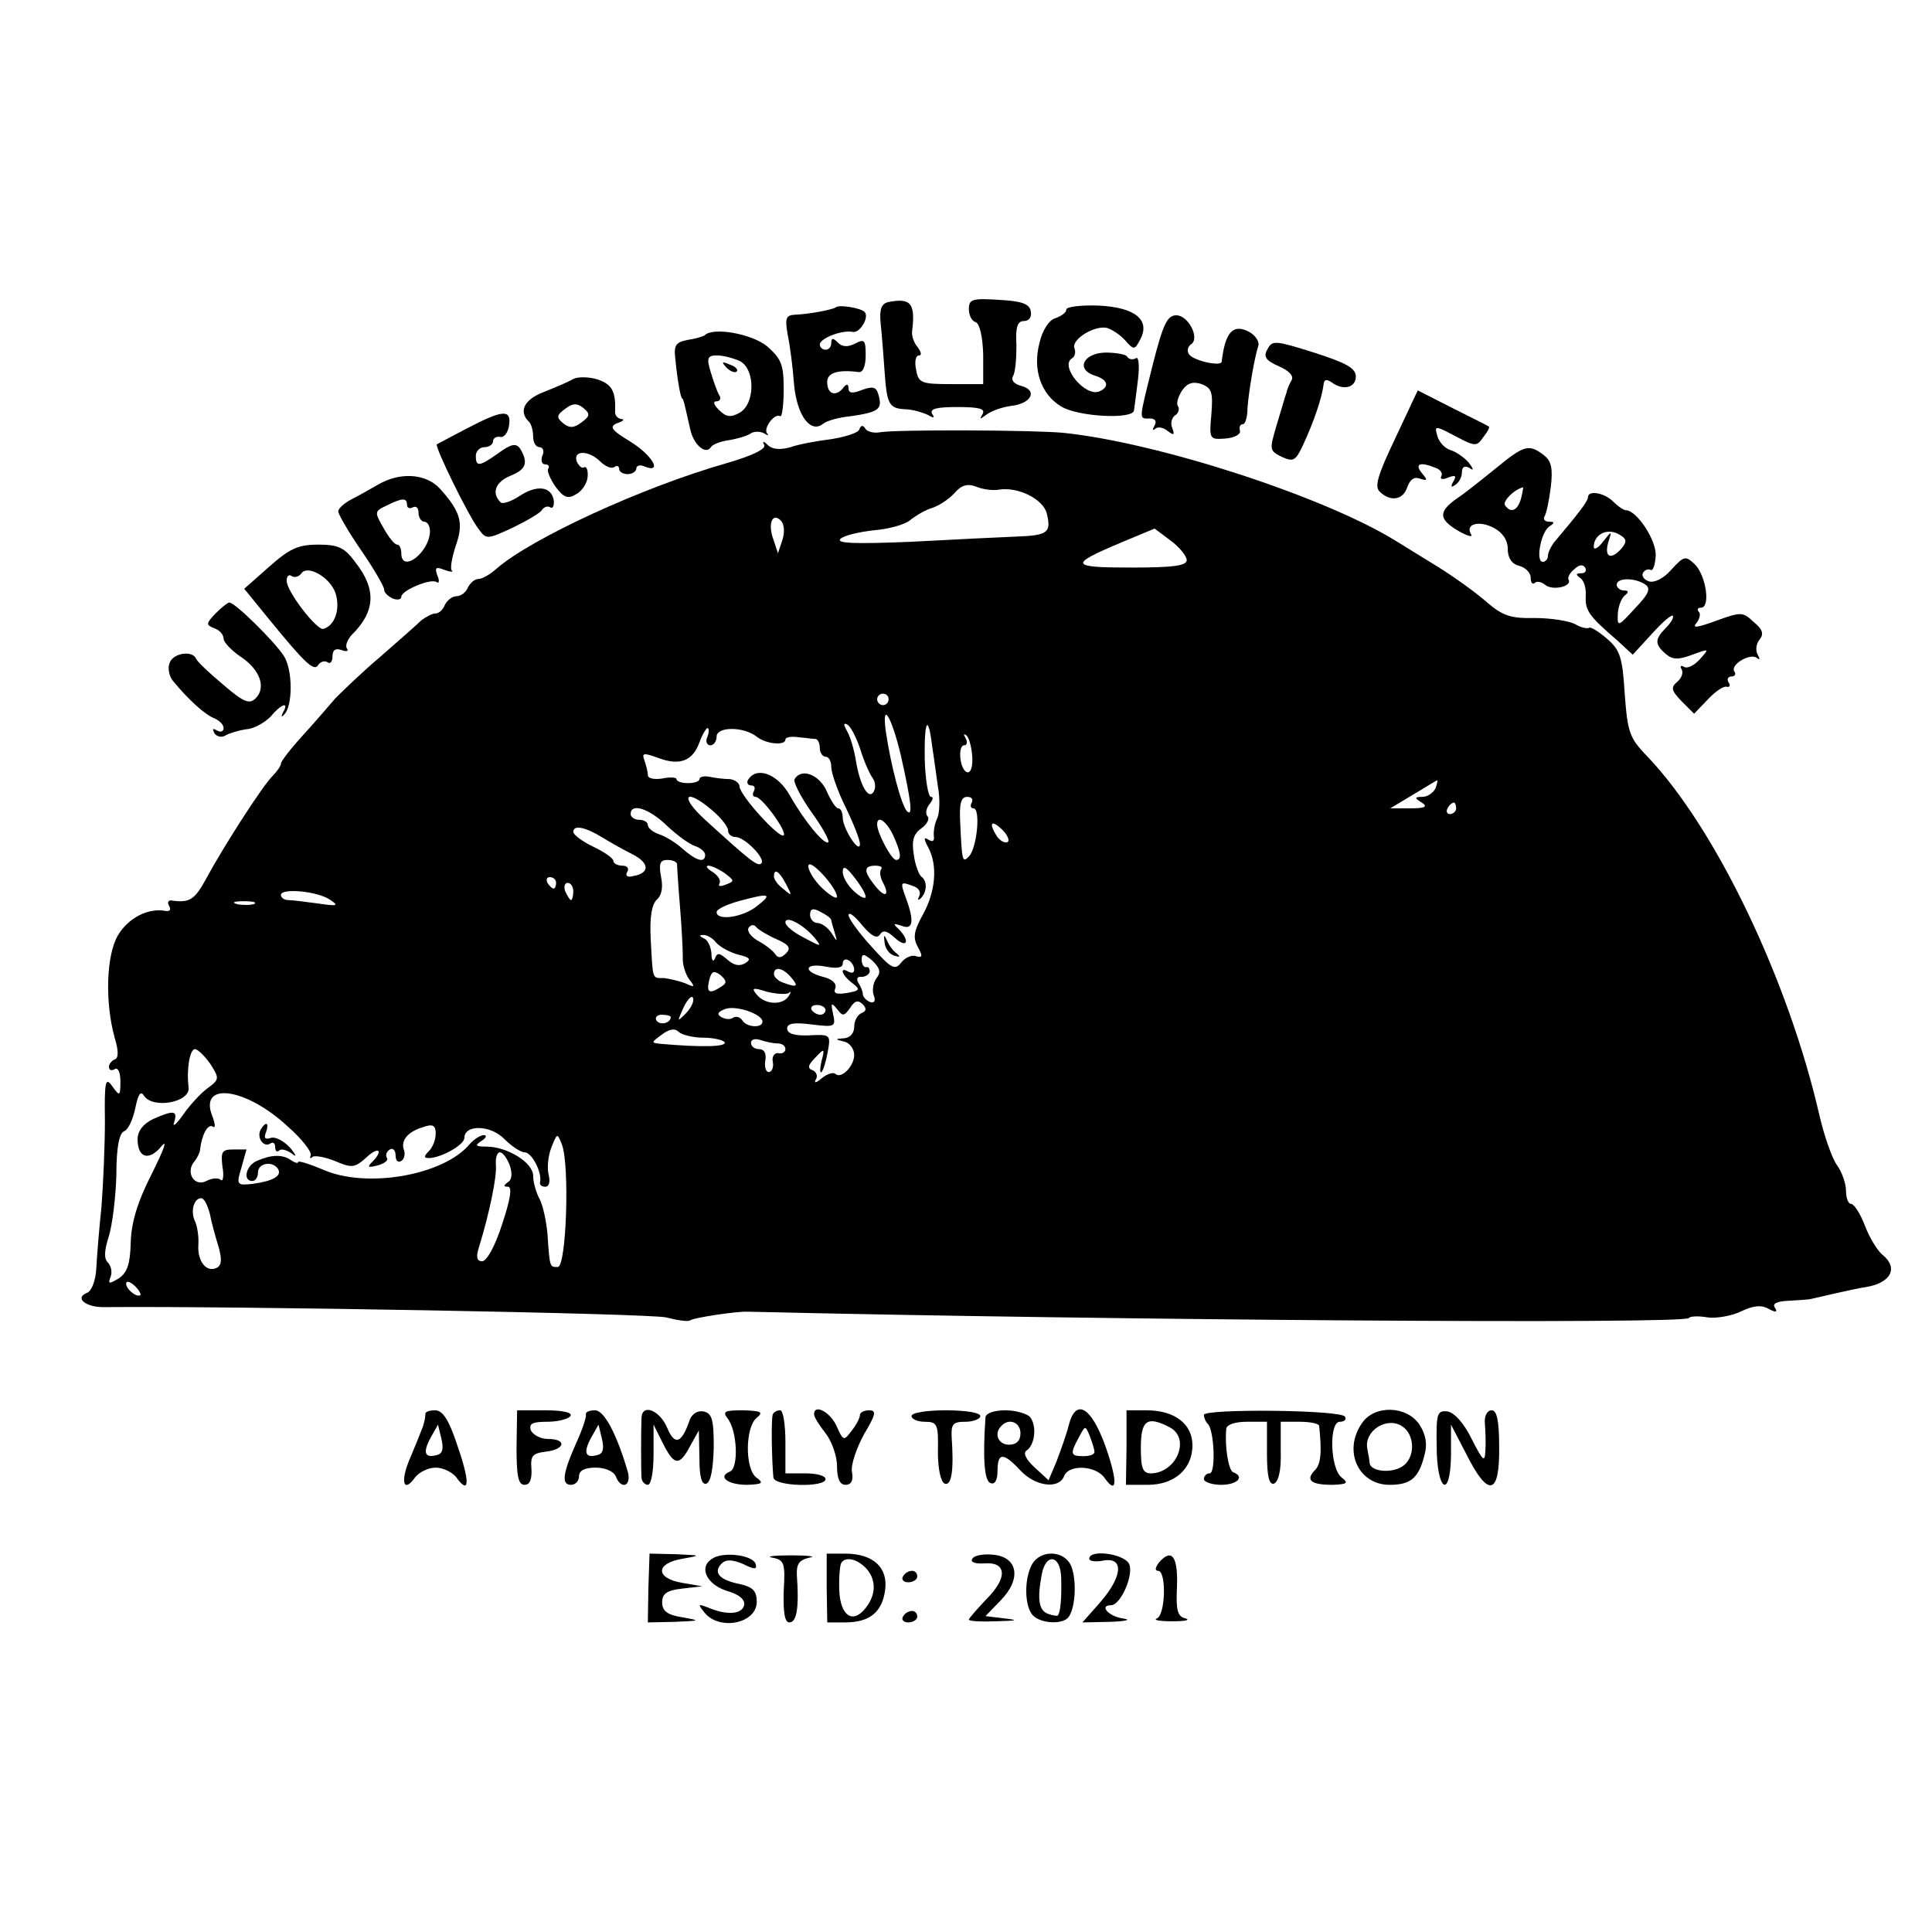 <?xml version="1.0" standalone="no"?>
<!DOCTYPE svg PUBLIC "-//W3C//DTD SVG 20010904//EN"
 "http://www.w3.org/TR/2001/REC-SVG-20010904/DTD/svg10.dtd">
<svg version="1.0" xmlns="http://www.w3.org/2000/svg"
 width="337pt" height="337pt" viewBox="0 0 337 337"
 preserveAspectRatio="xMidYMid meet">
<g transform="translate(0,337) scale(0.1,-0.1)"
fill="#000000" stroke="none">
<path d="M1549 2843 c-12 -3 -15 -13 -13 -36 2 -18 5 -56 7 -85 4 -59 8 -65
39 -66 13 -1 29 -6 37 -10 10 -6 12 -5 7 2 -5 9 8 12 44 12 38 0 49 -3 44 -12
-6 -10 -5 -10 7 -1 8 6 27 13 43 15 35 4 47 27 17 35 -12 3 -18 10 -14 17 4 6
6 30 6 53 -2 33 2 43 13 43 9 0 14 7 12 17 -2 13 -16 18 -56 20 -46 3 -52 1
-52 -16 0 -11 5 -21 12 -23 7 -3 12 -25 13 -56 l0 -52 -56 0 c-52 0 -57 2 -61
25 -3 14 -1 25 5 25 5 0 4 6 -2 14 -7 8 -11 20 -10 28 6 49 -2 59 -42 51z"/>
<path d="M1458 2834 c-5 -4 -46 -12 -72 -13 -15 -1 -17 -6 -12 -35 4 -19 9
-57 11 -86 5 -55 29 -87 51 -69 6 5 27 11 48 13 48 7 55 12 49 35 -4 16 -9 18
-29 11 -17 -7 -24 -6 -24 3 0 7 -3 8 -8 2 -12 -17 -28 -14 -29 6 -2 18 16 25
55 20 7 -1 12 10 12 29 0 27 -2 29 -18 21 -13 -7 -23 -6 -30 1 -9 9 -12 9 -12
0 0 -7 -4 -12 -10 -12 -5 0 -10 4 -10 9 0 11 39 26 58 22 12 -2 29 26 20 35
-7 7 -45 13 -50 8z"/>
<path d="M1860 2830 c0 -5 -8 -11 -19 -15 -11 -3 -23 -21 -28 -44 -12 -46 3
-89 38 -110 29 -18 125 -23 127 -7 1 6 4 30 7 54 3 26 1 41 -4 37 -5 -3 -12
-2 -15 3 -2 4 -20 7 -38 7 -38 -1 -52 -29 -19 -40 24 -7 27 -20 8 -28 -25 -9
-69 45 -47 58 5 3 7 11 4 18 -5 15 35 40 57 35 7 -2 22 -11 31 -21 16 -18 17
-18 27 1 18 34 -9 56 -73 59 -31 1 -56 -2 -56 -7z"/>
<path d="M2011 2735 c-25 -101 -25 -95 -5 -95 9 0 12 -5 8 -12 -4 -7 -4 -10 1
-6 4 4 14 3 22 -4 11 -8 12 -7 8 5 -4 8 -1 18 4 22 6 3 9 11 6 16 -4 5 0 17 7
28 9 13 19 16 34 11 18 -7 20 -15 17 -53 -4 -43 -3 -44 24 -42 15 1 27 7 26
13 -2 7 0 12 5 12 4 0 8 12 8 28 2 28 12 88 19 109 2 7 -5 18 -16 24 -28 15
-42 0 -48 -52 -1 -9 -50 2 -57 13 -4 6 -2 13 3 17 17 10 -4 51 -25 51 -16 0
-23 -15 -41 -85z"/>
<path d="M1229 2785 c-3 -2 -16 -6 -30 -8 -20 -4 -24 -9 -21 -33 3 -32 9 -69
12 -69 2 0 5 -14 14 -54 6 -27 27 -45 36 -31 3 5 17 10 30 12 14 2 31 7 38 11
6 5 18 5 25 1 6 -4 9 -4 5 0 -7 9 13 36 23 30 3 -2 6 19 6 47 0 43 -4 53 -29
75 -27 22 -95 34 -109 19z m62 -45 c27 -15 26 -75 -1 -90 -16 -9 -24 -7 -36 5
-9 9 -11 15 -4 15 6 0 8 5 5 10 -4 6 -10 24 -15 40 -8 26 -6 30 11 30 11 0 29
-5 40 -10z"/>
<path d="M1267 2729 c7 -7 15 -10 18 -7 3 3 -2 9 -12 12 -14 6 -15 5 -6 -5z"/>
<path d="M2211 2761 c-8 -13 -3 -20 20 -30 18 -8 26 -17 22 -24 -4 -7 -8 -16
-9 -22 -2 -5 -9 -30 -17 -56 -13 -44 -13 -45 9 -56 20 -9 24 -7 37 21 19 41
33 82 36 107 1 7 5 8 14 2 20 -15 42 -9 42 10 0 15 -17 24 -73 42 -67 21 -73
22 -81 6z"/>
<path d="M1000 2709 c-8 -5 -32 -15 -52 -23 -34 -13 -44 -34 -25 -52 4 -4 7
-16 7 -26 0 -10 5 -18 11 -18 6 0 9 -7 5 -15 -3 -8 -1 -15 5 -15 6 0 8 -4 5
-8 -2 -4 4 -18 13 -31 14 -19 22 -22 36 -13 10 5 19 19 20 30 1 12 -2 19 -6
17 -4 -3 -9 2 -13 10 -7 20 21 20 41 0 8 -8 19 -13 24 -10 5 4 9 2 9 -3 0 -5
7 -9 15 -9 8 0 15 5 15 10 0 5 7 7 15 3 31 -12 13 20 -26 44 -33 20 -37 26
-22 32 10 3 13 7 7 7 -7 1 -12 7 -11 14 1 34 -5 46 -30 55 -16 5 -35 5 -43 1z
m14 -76 c-13 -10 -21 -10 -32 -1 -12 10 -11 14 4 25 13 10 21 10 32 1 12 -10
11 -14 -4 -25z"/>
<path d="M2434 2606 c-31 -65 -37 -85 -27 -94 19 -18 41 -14 48 9 5 13 12 18
22 14 13 -4 14 -3 3 10 -13 16 -3 20 24 9 9 -3 13 -10 10 -15 -3 -5 3 -6 12
-2 13 5 15 3 9 -7 -5 -9 -4 -11 3 -6 7 4 12 14 12 22 0 10 5 12 13 8 8 -6 8
-3 -1 9 -8 9 -22 19 -32 22 -10 3 -20 14 -23 25 -5 18 -4 18 32 -1 34 -18 37
-18 48 -2 7 9 12 17 10 19 -1 1 -29 15 -63 32 l-61 31 -39 -83z"/>
<path d="M815 2623 c-27 -14 -51 -27 -53 -28 -4 -4 55 -125 73 -148 13 -18 15
-18 58 2 25 12 49 26 52 31 4 6 10 8 15 5 4 -3 7 3 6 12 -4 25 -30 28 -61 7
-14 -9 -29 -14 -32 -10 -16 16 -9 35 17 46 28 11 32 23 17 48 -7 9 -15 8 -37
-8 -34 -24 -40 -25 -40 -5 0 8 7 15 15 15 8 0 15 5 15 10 0 6 6 9 12 8 7 -2
14 7 16 20 4 28 -10 28 -73 -5z"/>
<path d="M1499 2621 c-2 -6 -24 -13 -49 -17 -25 -3 -57 -9 -71 -14 -18 -5 -31
-4 -39 3 -8 8 -11 8 -7 1 4 -7 -21 -19 -66 -32 -147 -42 -340 -131 -401 -184
-11 -10 -25 -18 -32 -18 -6 0 -14 -7 -18 -15 -3 -8 -12 -15 -20 -15 -7 0 -16
-7 -20 -15 -3 -8 -10 -15 -16 -15 -6 0 -17 -6 -25 -12 -7 -7 -39 -35 -71 -63
-32 -27 -67 -61 -79 -73 -11 -13 -37 -43 -57 -65 -21 -23 -38 -45 -38 -49 0
-4 -7 -14 -15 -22 -17 -17 -83 -119 -115 -178 -20 -37 -29 -43 -59 -39 -7 2
-10 -3 -6 -9 4 -7 1 -10 -6 -9 -30 6 -65 -12 -83 -42 -21 -35 -23 -118 -6
-179 7 -23 7 -36 0 -38 -5 -2 -10 -8 -10 -13 0 -6 5 -7 10 -4 6 4 10 -6 10
-21 0 -26 -1 -27 -14 -9 -12 17 -14 10 -13 -60 0 -44 -3 -111 -6 -150 -4 -38
-8 -87 -9 -107 -1 -21 -8 -40 -16 -43 -23 -9 -2 -26 31 -25 227 2 951 -11 979
-18 20 -5 39 -8 42 -5 4 4 80 16 101 15 637 -15 1634 -22 1641 -11 1 3 17 4
33 1 16 -2 43 3 59 11 21 10 35 11 47 4 13 -7 16 -6 11 2 -5 7 3 11 23 12 17
1 34 2 39 3 69 16 89 20 97 21 43 7 57 33 29 56 -9 7 -23 30 -31 51 -8 21 -19
38 -24 38 -5 0 -9 10 -9 23 0 12 -7 33 -16 45 -9 13 -22 51 -30 85 -54 237
-182 504 -301 628 -31 32 -34 42 -39 109 -4 64 -8 76 -31 96 -15 13 -29 21
-31 19 -3 -2 -14 0 -24 6 -11 6 -43 11 -71 11 -42 -1 -56 4 -84 28 -18 16 -57
44 -86 62 -29 18 -62 38 -73 45 -125 77 -414 171 -579 188 -51 5 -293 6 -320
1 -11 -2 -23 1 -26 7 -4 6 -8 5 -10 -2z m244 -105 c34 5 77 -17 83 -42 8 -33
2 -38 -54 -40 -26 -1 -108 -5 -182 -9 -98 -4 -132 -3 -124 5 6 6 32 12 58 15
26 2 55 10 64 18 10 8 27 18 38 21 12 4 29 15 39 26 12 14 23 17 38 11 12 -5
30 -7 40 -5z m-378 -87 l-8 -24 -8 24 c-10 27 -2 48 13 33 6 -6 7 -20 3 -33z
m705 -36 c0 -10 -24 -13 -97 -13 -107 0 -109 5 -19 43 l60 25 28 -21 c15 -11
28 -27 28 -34z m-520 -243 c0 -5 -4 -10 -10 -10 -5 0 -10 5 -10 10 0 6 5 10
10 10 6 0 10 -4 10 -10z m21 -96 c18 -80 22 -110 11 -99 -10 11 -28 79 -37
140 -7 54 10 25 26 -41z m-70 8 c6 -20 16 -42 21 -49 5 -7 6 -17 2 -24 -9 -15
-24 11 -31 54 -3 18 -9 40 -15 51 -7 12 -7 16 0 12 6 -3 16 -23 23 -44z m125
6 c3 -18 7 -50 10 -70 4 -21 3 -46 -1 -55 -5 -10 -7 -24 -6 -32 1 -8 -2 -10
-9 -6 -9 6 -9 2 -1 -13 17 -31 13 -77 -9 -117 -16 -29 -18 -40 -9 -57 9 -16 8
-19 -3 -16 -7 3 -19 -2 -26 -11 -11 -14 -17 -11 -52 28 -22 24 -40 49 -40 55
1 6 11 -2 24 -18 16 -19 26 -24 31 -16 5 8 12 7 26 -6 21 -19 27 -6 7 15 -11
10 -10 11 5 6 20 -8 22 9 7 49 -10 28 -10 29 14 20 9 -3 13 -11 9 -18 -3 -6
-2 -7 3 -3 11 11 12 30 1 38 -4 3 -11 21 -13 38 -4 24 -1 36 13 46 10 7 15 17
11 21 -4 4 -3 13 3 21 6 7 8 13 3 13 -5 0 -10 30 -11 66 -1 68 6 80 13 22z
m-392 17 c-4 -8 -1 -15 5 -15 6 0 11 7 11 15 0 18 47 18 70 0 16 -13 50 -16
50 -5 0 4 10 6 23 4 12 -1 25 -3 30 -3 4 -1 7 -8 7 -16 0 -8 5 -15 10 -15 6 0
10 -8 10 -18 0 -10 11 -42 25 -70 14 -29 25 -57 25 -64 0 -19 -29 25 -30 45 0
9 -3 17 -8 17 -4 0 -13 14 -20 30 -13 29 -44 41 -56 21 -3 -4 10 -30 29 -57
19 -26 32 -50 30 -53 -7 -6 -42 37 -67 81 -21 38 -58 52 -73 28 -3 -5 -1 -10
5 -10 6 0 8 -4 5 -10 -3 -5 -2 -10 3 -10 11 0 55 -60 49 -67 -7 -7 -76 69 -77
85 0 6 -8 12 -17 13 -10 0 -26 2 -35 4 -10 2 -18 0 -18 -4 0 -4 -9 -7 -20 -7
-11 0 -20 3 -20 7 0 3 -11 4 -25 1 -14 -2 -25 0 -25 6 0 6 -3 17 -6 26 -5 13
-1 13 24 4 37 -14 60 -6 72 27 5 14 12 25 14 25 3 0 3 -7 0 -15z m462 -36 c1
-16 -3 -28 -9 -26 -13 4 -17 47 -5 47 5 0 6 6 2 13 -4 7 -3 8 2 4 5 -5 9 -22
10 -38z m808 -54 c-4 -8 -14 -15 -23 -15 -14 0 -14 -2 -1 -10 11 -7 6 -10 -20
-10 l-35 0 40 24 c22 13 41 25 42 25 1 1 0 -6 -3 -14z m-1261 -39 c15 -13 27
-28 27 -35 0 -6 6 -11 13 -11 16 0 53 -38 45 -46 -6 -6 -18 3 -98 76 -46 42
-35 57 13 16z m452 14 c-3 -5 -2 -10 3 -10 13 0 6 -70 -8 -84 -11 -11 -12 -10
-15 57 -2 35 1 47 12 47 8 0 11 -4 8 -10z m845 -10 c0 -5 -5 -10 -11 -10 -5 0
-7 5 -4 10 3 6 8 10 11 10 2 0 4 -4 4 -10z m-1377 -30 c18 -17 40 -33 50 -36
9 -3 17 -10 17 -15 0 -15 -15 -11 -40 11 -12 11 -31 22 -41 25 -11 4 -19 11
-19 16 0 5 -7 9 -15 9 -8 0 -15 5 -15 10 0 20 32 10 63 -20z m395 -17 c14 -31
15 -43 5 -43 -8 0 -33 47 -33 62 0 17 16 6 28 -19z m199 -12 c-5 -2 -13 3 -18
10 -15 24 -10 30 9 12 10 -10 14 -20 9 -22z m-706 8 c13 -8 36 -21 52 -29 30
-15 31 -33 2 -38 -10 -3 -15 0 -11 7 4 6 0 11 -8 11 -9 0 -16 4 -16 8 0 5 -16
16 -35 25 -19 9 -35 21 -35 26 0 13 22 8 51 -10z m130 -46 c0 -5 2 -37 5 -73
3 -36 5 -76 5 -89 -1 -13 5 -31 11 -39 11 -14 10 -15 -7 -7 -11 4 -28 8 -37 9
-21 0 -19 -4 -23 68 -2 39 2 61 11 69 8 7 11 21 7 40 -4 22 -2 29 11 29 9 0
16 -3 17 -7z m279 -57 c0 -5 -11 1 -25 14 -14 13 -25 31 -25 39 0 17 49 -36
50 -53z m-196 41 c17 -13 18 -14 2 -20 -10 -4 -14 -3 -11 2 3 6 -3 14 -12 20
-10 6 -13 11 -7 11 5 0 18 -6 28 -13z m246 -41 c0 -5 -9 -1 -20 9 -11 10 -20
25 -20 34 0 12 6 9 20 -9 11 -14 20 -29 20 -34z m27 48 c-3 -4 -2 -15 4 -25
12 -24 1 -25 -17 -1 -18 23 -17 32 3 32 9 0 13 -3 10 -6z m-166 -26 c11 -21
11 -22 -4 -9 -10 7 -17 17 -17 22 0 15 9 10 21 -13z m-401 2 c0 -5 -2 -10 -4
-10 -3 0 -8 5 -11 10 -3 6 -1 10 4 10 6 0 11 -4 11 -10z m30 -15 c0 -8 -2 -15
-4 -15 -2 0 -6 7 -10 15 -3 8 -1 15 4 15 6 0 10 -7 10 -15z m-425 -14 c17 -11
14 -12 -20 -7 -22 3 -46 6 -52 6 -7 0 -13 4 -13 9 0 12 62 7 85 -8z m746 -11
c-24 -20 -71 -27 -71 -11 0 5 17 13 38 19 55 15 60 13 33 -8z m-878 3 c-7 -2
-21 -2 -30 0 -10 3 -4 5 12 5 17 0 24 -2 18 -5z m1007 -28 c0 -2 3 -12 6 -22
5 -17 5 -17 -6 0 -6 9 -17 17 -24 17 -7 0 -13 7 -13 14 0 11 5 13 19 5 10 -5
18 -11 18 -14z m-29 -31 c13 -16 12 -16 -18 0 -18 9 -33 21 -33 27 0 13 32 -4
51 -27z m-67 -2 c23 -10 26 -16 17 -25 -8 -8 -14 -9 -19 -1 -4 6 -17 16 -30
23 -12 7 -20 17 -16 23 4 5 9 6 13 1 3 -4 19 -14 35 -21z m-105 -6 c7 -8 24
-17 38 -21 21 -5 24 -8 13 -15 -10 -6 -20 -4 -31 6 -14 12 -18 13 -22 2 -3 -7
-6 -3 -6 9 -1 12 -7 24 -13 26 -8 4 -9 6 -2 6 6 1 17 -5 23 -13z m280 -62 c-6
-8 -8 -21 -5 -30 4 -10 1 -14 -6 -12 -7 3 -13 9 -13 14 0 5 -4 14 -8 20 -4 7
-1 11 6 10 6 0 13 4 14 9 0 6 -2 9 -6 8 -4 -1 -8 5 -8 13 0 11 4 11 19 -2 13
-13 15 -20 7 -30z m-39 15 c0 -6 -4 -7 -10 -4 -17 10 -11 -7 7 -20 14 -11 13
-13 -9 -17 -19 -3 -25 -1 -21 8 3 8 -5 16 -21 20 -36 9 -33 25 4 18 20 -4 30
-2 30 5 0 7 5 9 10 6 6 -3 10 -11 10 -16z m-232 -30 c-21 -14 -26 -10 -21 11
4 16 8 18 20 9 11 -10 11 -14 1 -20z m122 16 c14 -16 10 -18 -14 -9 -9 3 -16
10 -16 15 0 14 16 11 30 -6z m-4 -27 c4 4 4 1 0 -5 -10 -17 -41 -16 -56 2 -10
12 -7 13 18 5 17 -4 34 -5 38 -2z m-180 -36 c-15 -15 -15 -15 -4 10 7 15 15
23 17 17 2 -6 -4 -18 -13 -27z m307 1 c-7 -3 -13 -13 -13 -24 0 -11 -7 -19
-17 -20 -17 -1 -17 -2 0 -6 9 -2 17 -13 17 -23 0 -20 -23 -43 -33 -33 -4 3
-14 0 -24 -8 -9 -8 -14 -9 -10 -2 4 6 1 13 -5 16 -10 3 -9 9 4 22 16 17 17 17
11 -6 -3 -13 -3 -22 0 -19 3 3 8 19 11 36 5 29 5 30 -33 28 -25 -1 -38 3 -38
12 0 9 12 11 43 7 41 -5 42 -4 37 19 -4 19 -3 20 7 8 10 -13 12 -13 23 2 8 13
14 14 22 6 7 -7 6 -12 -2 -15z m-173 -15 c0 -12 -28 -10 -35 2 -4 6 -11 8 -16
5 -5 -4 -14 -3 -21 1 -8 5 -6 9 7 14 19 7 65 -9 65 -22z m110 20 c0 -4 -4 -8
-9 -8 -6 0 -12 4 -15 8 -3 5 1 9 9 9 8 0 15 -4 15 -9z m-270 -12 c0 -11 -19
-15 -25 -6 -3 5 1 10 9 10 9 0 16 -2 16 -4z m56 -36 c18 0 35 -4 38 -8 4 -8
-39 -9 -109 -3 -20 2 -20 2 -1 16 13 10 23 12 30 5 5 -5 25 -10 42 -10z m130
-10 c8 0 14 -4 14 -10 0 -5 -6 -9 -12 -7 -7 1 -12 -6 -10 -15 2 -10 -2 -18 -7
-18 -5 0 -8 9 -6 20 2 13 -2 20 -11 20 -8 0 -14 5 -14 11 0 6 7 8 16 5 9 -3
22 -6 30 -6z m-989 -36 c16 -25 16 -27 -6 -43 -12 -9 -31 -30 -42 -46 -12 -17
-19 -22 -15 -12 6 20 -1 21 -37 5 -17 -8 -27 -21 -27 -35 0 -33 20 -39 42 -12
11 13 3 -8 -17 -48 -26 -51 -36 -86 -37 -121 -1 -37 -6 -52 -21 -62 -17 -10
-19 -10 -14 3 3 8 1 19 -5 25 -7 7 -6 21 2 46 6 20 12 68 13 107 0 48 5 73 14
76 7 3 15 21 19 40 5 24 9 31 15 22 15 -24 81 -12 78 14 -4 31 2 67 11 67 5 0
17 -12 27 -26z m135 -109 c24 -21 42 -44 40 -50 -2 -5 -1 -7 3 -3 4 3 21 0 39
-7 30 -13 35 -12 55 6 21 20 31 13 10 -8 -9 -9 -7 -10 9 -6 12 3 20 9 17 13
-3 5 -1 11 5 15 5 3 10 -1 10 -10 0 -9 4 -14 10 -10 5 3 7 11 5 18 -7 17 6 33
33 41 17 6 22 3 22 -11 0 -11 -5 -24 -12 -31 -9 -9 -9 -12 0 -12 21 0 62 23
62 35 0 24 46 23 70 -2 12 -12 28 -23 35 -23 13 0 31 -36 27 -52 -1 -5 3 -8 9
-8 7 0 9 9 6 21 -3 12 -1 33 5 48 10 25 10 25 18 5 14 -35 8 -214 -7 -214 -14
0 -14 -2 -18 57 -2 23 -8 51 -14 62 -6 11 -11 29 -11 40 0 23 -45 51 -82 51
-19 0 -20 2 -8 10 8 5 10 10 4 10 -6 0 -17 -7 -25 -16 -45 -54 -180 -78 -256
-44 -24 10 -43 16 -43 13 0 -3 -6 -1 -12 3 -15 11 -35 10 -60 -1 -19 -8 -25
-35 -8 -35 6 0 10 7 10 15 0 16 25 21 35 6 7 -12 -8 -21 -44 -26 -28 -3 -29
-2 -20 28 5 18 9 32 9 32 0 0 -10 0 -23 0 -20 0 -22 -4 -19 -30 3 -16 1 -27
-3 -23 -4 4 -16 3 -25 -2 -21 -11 -37 15 -21 34 5 6 10 16 10 21 3 25 13 45
22 40 5 -4 5 4 -1 19 -23 60 59 49 132 -19z m387 -67 c5 -15 4 -26 -3 -30 -8
-6 -8 -8 0 -8 8 0 4 -23 -10 -65 -12 -38 -27 -65 -35 -65 -9 0 -11 7 -6 23 18
58 32 124 30 145 -1 12 2 22 7 22 5 0 12 -10 17 -22z m-523 -85 c3 -16 10 -41
15 -57 6 -21 6 -32 -2 -37 -18 -10 -35 10 -33 40 1 14 -2 33 -6 41 -8 17 -2
40 11 40 5 0 11 -12 15 -27z m-121 -142 c-6 -5 -25 10 -25 20 0 5 6 4 14 -3 8
-7 12 -15 11 -17z"/>
<path d="M1543 1726 c1 -11 9 -21 17 -23 10 -3 11 -2 4 4 -6 4 -14 15 -17 23
-5 11 -6 9 -4 -4z"/>
<path d="M455 1400 c-8 -13 4 -32 16 -25 5 4 9 1 9 -6 0 -7 3 -9 7 -6 3 4 13
1 22 -5 9 -8 8 -3 -3 10 -11 12 -26 20 -34 17 -10 -3 -12 0 -8 10 6 17 0 20
-9 5z"/>
<path d="M2609 2553 c-26 -21 -56 -45 -67 -52 -33 -23 -33 -36 0 -56 17 -10
28 -13 24 -7 -11 18 14 25 40 11 15 -8 24 -21 24 -37 0 -15 7 -26 20 -29 11
-3 20 -12 20 -21 0 -8 3 -12 7 -9 3 4 12 2 18 -3 13 -11 48 -3 41 9 -2 3 2 12
10 18 8 8 15 9 19 3 3 -6 0 -10 -7 -10 -9 0 -10 -2 -2 -8 7 -4 11 -18 10 -32
-1 -25 5 -34 56 -78 l26 -24 33 36 c18 20 34 34 37 32 2 -3 -3 -12 -12 -21
-20 -20 -20 -29 0 -46 12 -10 22 -10 46 -1 30 11 30 11 13 -8 -10 -11 -22 -17
-28 -13 -5 3 -7 1 -4 -4 4 -6 0 -16 -7 -22 -12 -10 -11 -15 7 -34 l22 -22 24
25 c13 14 28 24 33 22 5 -1 7 2 3 8 -3 5 -1 10 5 10 6 0 9 4 5 9 -7 12 29 33
40 23 5 -4 5 -1 1 6 -4 7 -3 19 3 26 8 10 6 18 -10 31 -19 18 -22 18 -66 2
-33 -12 -42 -13 -34 -4 6 8 8 17 4 20 -3 4 -2 7 4 7 17 0 9 55 -10 75 -17 16
-19 16 -42 -9 -14 -16 -30 -23 -39 -20 -9 3 -13 10 -10 15 3 5 9 7 13 5 4 -3
8 8 9 24 2 27 -33 80 -52 80 -4 0 -14 7 -22 15 -16 16 -44 20 -44 8 0 -7 -16
-28 -60 -80 -5 -7 -10 -17 -10 -23 0 -5 -4 -10 -9 -10 -13 0 -3 53 12 62 9 6
9 8 -1 8 -7 0 -11 4 -8 9 3 4 8 27 11 51 4 33 1 46 -12 56 -26 20 -34 18 -84
-23z m44 -53 c-6 -21 -18 -26 -28 -11 -4 7 17 28 32 31 0 0 -1 -9 -4 -20z
m176 -86 c-18 -21 -31 -17 -24 9 7 22 7 22 -9 2 -8 -11 -16 -15 -16 -9 0 21
22 33 42 23 15 -8 17 -13 7 -25z m40 -63 c11 -7 8 -16 -17 -42 -30 -33 -31
-33 -30 -9 1 14 7 28 13 32 6 5 6 8 -2 8 -7 0 -13 5 -13 10 0 12 30 13 49 1z"/>
<path d="M660 2525 c-14 -8 -35 -20 -47 -26 -13 -7 -23 -16 -23 -21 0 -5 18
-36 40 -68 22 -32 40 -63 40 -68 0 -6 7 -12 15 -16 8 -3 15 -2 15 3 0 11 50
32 61 26 5 -4 6 2 2 11 -5 14 -3 16 12 10 11 -4 17 -4 13 -1 -3 3 0 22 7 43
14 40 9 59 -28 100 -24 26 -69 29 -107 7z m50 -36 c0 -5 5 -7 10 -4 6 3 10 -1
10 -9 0 -9 5 -16 10 -16 6 0 10 -8 10 -17 -1 -37 -50 -74 -50 -38 0 8 -3 15
-7 15 -5 0 -15 13 -24 29 -16 28 -16 29 5 39 28 14 36 14 36 1z"/>
<path d="M469 2381 l-43 -38 44 -54 c62 -76 78 -91 85 -79 4 6 11 8 16 5 5 -4
9 1 9 10 0 11 5 15 16 11 8 -3 13 -2 9 3 -3 5 1 15 8 23 42 41 44 80 7 127
-19 26 -30 31 -65 31 -35 0 -50 -7 -86 -39z m116 -45 c9 -27 0 -57 -21 -63
-11 -3 -64 65 -64 84 0 8 4 12 9 8 5 -3 12 -1 16 4 10 17 50 -5 60 -33z"/>
<path d="M376 2300 c-17 -18 -17 -20 -2 -26 9 -3 16 -11 16 -18 0 -6 13 -20
29 -31 34 -22 46 -54 27 -73 -11 -11 -21 -7 -57 24 -24 20 -45 40 -47 45 -6
15 -40 10 -46 -7 -4 -9 -1 -24 6 -32 26 -32 56 -59 72 -65 9 -4 16 -11 16 -17
0 -6 -5 -8 -12 -4 -7 4 -8 3 -4 -5 4 -6 13 -8 19 -4 7 4 23 9 37 11 14 1 32
12 42 22 18 22 33 27 22 8 -4 -7 -3 -10 1 -5 16 14 16 79 0 103 -16 25 -86 94
-95 93 -3 0 -14 -9 -24 -19z"/>
<path d="M742 903 c0 -5 -2 -17 -7 -28 -4 -11 -14 -35 -22 -54 -15 -38 -8 -55
11 -28 7 9 23 17 36 17 13 0 29 -8 36 -17 23 -32 24 -8 2 55 -15 46 -26 62
-39 62 -11 0 -18 -3 -17 -7z m20 -71 c-21 -6 -25 4 -11 30 l13 23 6 -25 c4
-17 2 -26 -8 -28z"/>
<path d="M901 845 c0 -50 3 -65 14 -65 9 0 13 9 12 28 -2 23 2 27 26 30 33 4
36 22 3 22 -13 0 -26 7 -30 15 -4 12 3 15 29 15 18 0 37 5 40 10 4 6 -13 10
-44 10 l-49 0 -1 -65z"/>
<path d="M1022 903 c1 -5 -6 -26 -16 -48 -25 -56 -27 -75 -10 -75 8 0 14 7 14
15 0 10 10 15 29 15 16 0 31 -6 35 -15 9 -24 28 -18 21 8 -19 65 -41 107 -57
107 -10 0 -17 -3 -16 -7z m20 -71 c-21 -6 -25 4 -11 30 l13 23 6 -25 c4 -17 2
-26 -8 -28z"/>
<path d="M1119 898 c-1 -24 -1 -93 0 -105 0 -7 6 -13 11 -13 6 0 10 24 10 53
l0 52 16 -32 c20 -40 29 -41 48 -5 l15 27 1 -48 c0 -34 4 -47 12 -45 8 3 12
26 13 64 0 48 -3 59 -18 62 -10 2 -20 -4 -24 -15 -14 -41 -26 -45 -39 -14 -13
31 -43 43 -45 19z"/>
<path d="M1269 896 c17 -21 20 -87 4 -93 -22 -9 -3 -23 30 -23 27 1 30 3 16
13 -20 16 -19 88 1 104 12 10 8 12 -24 13 -32 0 -36 -2 -27 -14z"/>
<path d="M1348 903 c-3 -7 -2 -76 1 -110 1 -16 91 -18 91 -3 0 6 -16 10 -35
10 l-35 0 0 55 c0 30 -4 55 -9 55 -6 0 -11 -3 -13 -7z"/>
<path d="M1420 903 c0 -5 9 -19 20 -33 11 -14 20 -40 20 -57 0 -23 5 -33 15
-33 10 0 14 8 11 23 -2 12 8 41 21 65 21 35 22 42 9 42 -9 0 -16 -4 -16 -8 0
-5 -6 -17 -14 -27 -14 -19 -15 -19 -27 8 -11 24 -39 39 -39 20z"/>
<path d="M1590 900 c0 -5 10 -10 23 -10 22 0 24 -4 23 -52 0 -31 5 -53 12 -56
12 -4 16 24 12 81 -1 23 2 27 24 27 14 0 26 5 26 10 0 6 -27 10 -60 10 -33 0
-60 -4 -60 -10z"/>
<path d="M1719 898 c-5 -73 -2 -112 9 -115 7 -3 12 5 12 21 0 33 10 33 40 1
26 -28 67 -33 76 -10 8 21 54 19 70 -2 23 -33 24 -7 2 55 -25 69 -52 84 -64
35 -4 -16 -14 -43 -21 -62 l-14 -33 -25 23 c-15 14 -20 25 -13 29 14 10 18 42
6 58 -5 6 -25 12 -43 12 -20 0 -34 -5 -35 -12z m61 -28 c0 -13 -7 -20 -20 -20
-19 0 -27 20 -13 33 13 14 33 6 33 -13z m129 -32 c1 -5 -8 -8 -19 -8 -23 0
-24 4 -8 33 11 21 11 21 19 2 4 -11 8 -23 8 -27z"/>
<path d="M1965 845 l-1 -65 38 0 c47 0 78 28 78 69 0 37 -31 61 -80 61 l-35 0
0 -65z m76 35 c36 -20 11 -79 -33 -80 -15 0 -18 9 -18 45 0 48 11 56 51 35z"/>
<path d="M2100 902 c0 -5 3 -12 7 -16 11 -11 14 -86 3 -86 -5 0 -10 -4 -10
-10 0 -5 14 -10 30 -10 28 0 42 14 21 22 -8 3 -15 44 -12 76 1 7 15 12 36 12
l35 0 0 -56 c0 -40 4 -54 12 -52 8 3 13 23 12 56 l0 52 33 0 c18 0 33 -3 34
-7 5 -47 3 -68 -8 -78 -16 -17 -6 -25 31 -25 26 1 29 3 16 13 -20 16 -22 97
-3 97 8 0 12 4 9 9 -8 12 -246 14 -246 3z"/>
<path d="M2376 888 c-34 -48 -7 -108 48 -108 37 0 51 12 61 53 5 18 2 35 -9
52 -22 33 -78 35 -100 3z m70 -6 c21 -14 23 -50 4 -67 -18 -16 -59 -13 -61 3
0 4 -2 15 -4 25 -6 31 34 57 61 39z"/>
<path d="M2506 848 c0 -79 24 -95 25 -16 l0 53 27 -52 c38 -76 58 -71 57 12 0
47 -4 65 -13 65 -8 0 -13 -10 -12 -22 1 -13 2 -34 1 -48 -1 -22 -4 -19 -24 20
-13 27 -30 46 -42 48 -18 2 -20 -3 -19 -60z"/>
<path d="M1131 600 l-1 -60 47 1 c45 2 46 2 13 8 -26 4 -35 11 -35 26 0 15 8
21 35 24 l35 4 -35 6 c-47 8 -47 34 0 42 34 6 33 6 -11 8 l-46 1 -2 -60z"/>
<path d="M1242 651 c-24 -15 -9 -45 26 -56 21 -6 32 -15 30 -25 -4 -16 -30
-18 -63 -4 -18 7 -18 6 -6 -9 26 -32 91 -19 91 19 0 19 -7 26 -30 31 -35 7
-47 20 -31 36 7 7 18 7 37 -1 20 -10 25 -10 22 0 -5 16 -58 22 -76 9z"/>
<path d="M1347 653 c21 -4 23 -9 20 -59 -1 -38 2 -54 10 -54 13 0 17 27 13 82
-1 20 4 27 22 31 13 2 -2 4 -32 4 -30 0 -45 -2 -33 -4z"/>
<path d="M1442 600 l1 -60 31 0 c43 0 65 18 70 57 5 39 -21 63 -70 63 l-32 0
0 -60z m70 33 c17 -20 16 -46 -3 -69 -22 -27 -43 -12 -45 31 -1 22 1 43 3 48
7 13 29 8 45 -10z"/>
<path d="M1696 651 c-4 -6 5 -9 21 -8 39 3 41 -25 4 -62 -17 -18 -31 -34 -31
-36 0 -3 21 -4 48 -3 37 1 40 2 14 5 l-33 4 26 27 c37 37 31 76 -12 80 -17 2
-34 -1 -37 -7z"/>
<path d="M1800 641 c-14 -26 -13 -74 2 -89 15 -15 55 -16 63 -1 11 17 13 62 4
86 -11 29 -54 31 -69 4z m51 -23 c1 -34 -1 -61 -6 -66 -1 -1 -9 0 -17 3 -16 6
-19 25 -11 68 7 39 33 35 34 -5z"/>
<path d="M1900 651 c0 -4 11 -6 25 -3 36 6 33 -28 -6 -73 l-31 -35 48 1 c30 1
38 4 22 6 -25 4 -41 23 -20 23 17 0 41 55 31 73 -10 17 -69 25 -69 8z"/>
<path d="M2022 645 c-7 -9 -8 -15 -2 -15 15 0 13 -77 -2 -83 -7 -3 5 -5 27 -5
22 0 32 2 23 5 -14 3 -17 14 -15 55 2 53 -9 68 -31 43z"/>
<path d="M1575 620 c-3 -5 1 -10 9 -10 9 0 16 5 16 10 0 6 -4 10 -9 10 -6 0
-13 -4 -16 -10z"/>
<path d="M1575 550 c-3 -5 1 -10 9 -10 9 0 16 5 16 10 0 6 -4 10 -9 10 -6 0
-13 -4 -16 -10z"/>
</g>
</svg>
